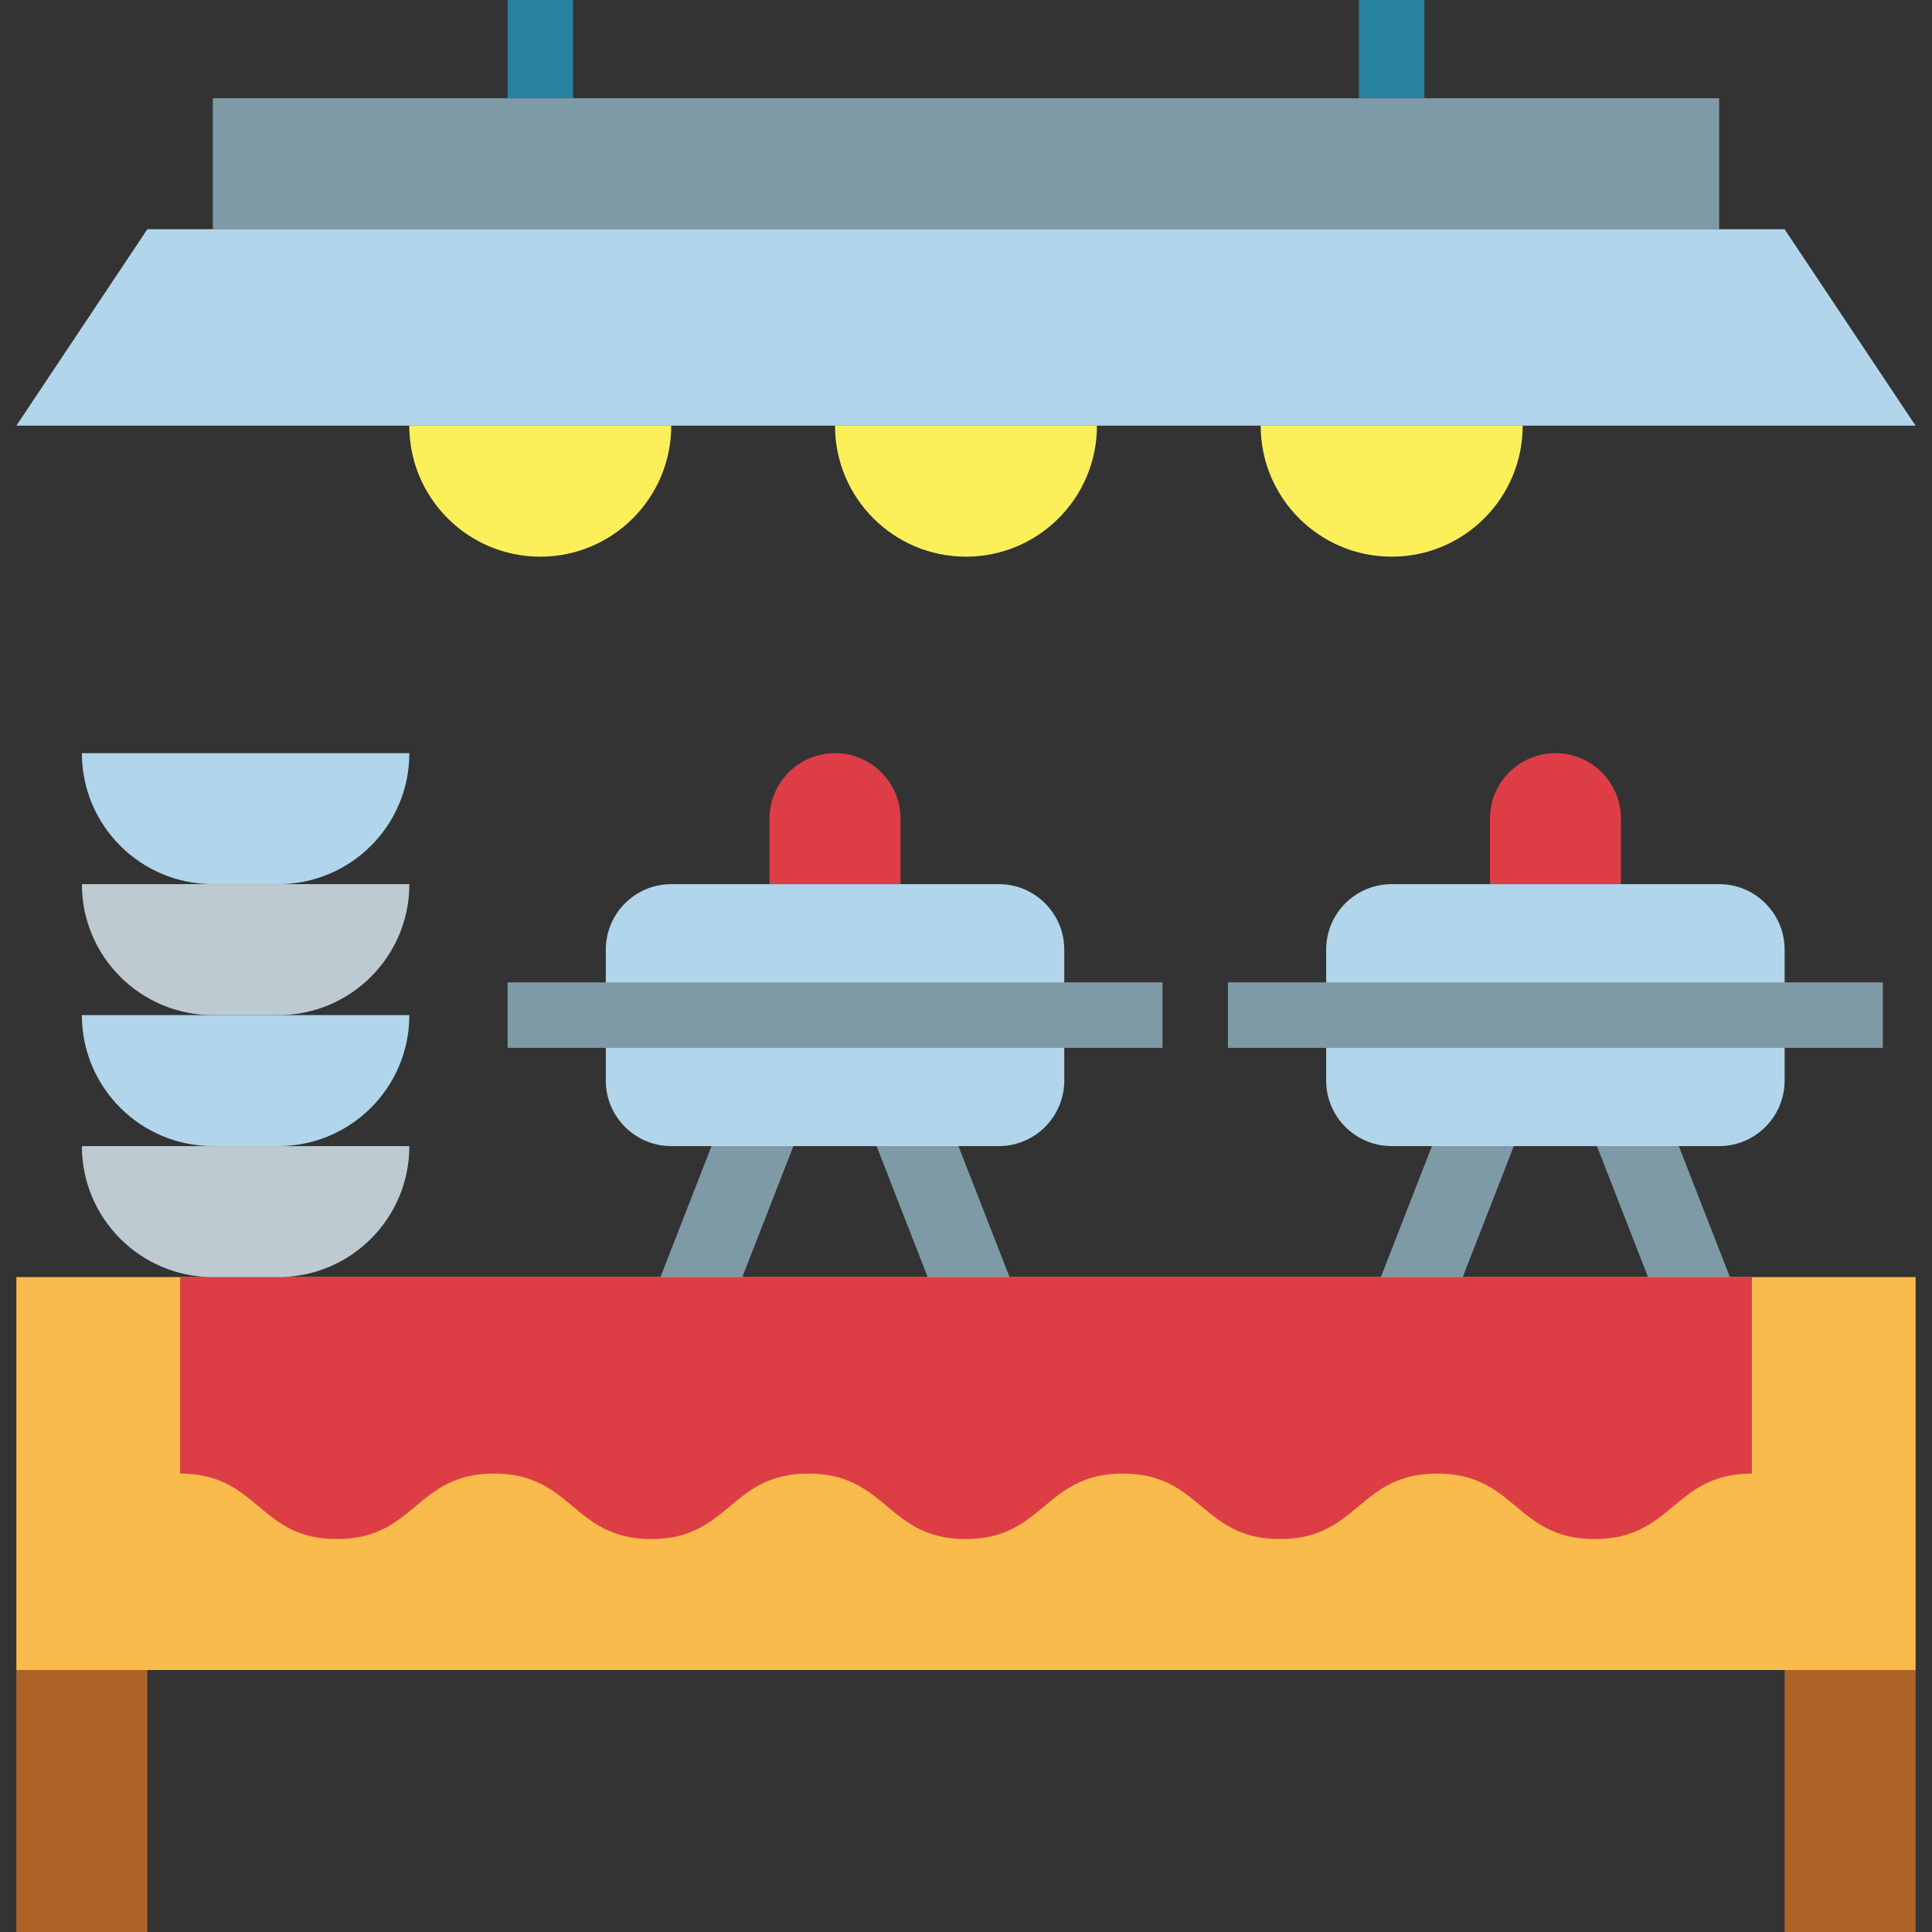 <svg width="60" height="60" viewBox="0 0 60 60" fill="none" xmlns="http://www.w3.org/2000/svg">
<rect x="0" y="0" width="60" height="60" fill="#333333" stroke="none"/>
<g clip-path="url(#clip0_435_884)">
<path d="M21.863 42.712L20.236 40.366L23.287 32.542L24.914 34.889L21.863 42.712Z" fill="#7F9AA7"/>
<path d="M30 42.712L26.949 34.889L28.576 32.542L31.627 40.366L30 42.712Z" fill="#7F9AA7"/>
<path d="M44.237 42.712L42.609 40.366L45.66 32.542L47.287 34.889L44.237 42.712Z" fill="#7F9AA7"/>
<path d="M52.371 42.712L49.32 34.889L50.947 32.542L53.998 40.366L52.371 42.712Z" fill="#7F9AA7"/>
<path d="M0.508 39.661H59.491V51.864H0.508V39.661Z" fill="#F9BB4B"/>
<path d="M0.508 51.864H4.576V60H0.508V51.864Z" fill="#AD6327"/>
<path d="M55.424 51.864H59.492V60H55.424V51.864Z" fill="#AD6327"/>
<path d="M6.609 3.051H53.389V7.119H6.609V3.051Z" fill="#7F9AA7"/>
<path d="M59.491 13.22H0.508L4.576 7.119H55.423L59.491 13.22Z" fill="#B1D5EA"/>
<path d="M15.764 0H17.798V3.051H15.764V0Z" fill="#26829E"/>
<path d="M42.203 0H44.237V3.051H42.203V0Z" fill="#26829E"/>
<path d="M54.407 45.763C51.967 45.763 51.967 47.797 49.52 47.797C47.073 47.797 47.079 45.763 44.633 45.763C42.185 45.763 42.191 47.797 39.751 47.797C37.31 47.797 37.31 45.763 34.87 45.763C32.429 45.763 32.429 47.797 29.988 47.797C27.547 47.797 27.547 45.763 25.107 45.763C22.666 45.763 22.666 47.797 20.226 47.797C17.785 47.797 17.785 45.763 15.344 45.763C12.904 45.763 12.904 47.797 10.463 47.797C8.022 47.797 8.034 45.763 5.594 45.763V39.661H54.407V45.763Z" fill="#DD3E46"/>
<path d="M2.543 35.593H12.713C12.713 37.84 10.891 39.661 8.645 39.661H6.611C4.364 39.661 2.543 37.84 2.543 35.593Z" fill="#BDCAD1"/>
<path d="M2.543 31.525H12.713C12.713 33.772 10.891 35.593 8.645 35.593H6.611C4.364 35.593 2.543 33.772 2.543 31.525Z" fill="#B1D5EA"/>
<path d="M2.543 27.458H12.713C12.713 29.704 10.891 31.525 8.645 31.525H6.611C4.364 31.525 2.543 29.704 2.543 27.458Z" fill="#BDCAD1"/>
<path d="M2.543 23.39H12.713C12.713 25.636 10.891 27.458 8.645 27.458H6.611C4.364 27.458 2.543 25.636 2.543 23.39Z" fill="#B1D5EA"/>
<path d="M16.779 17.288C19.025 17.288 20.846 15.467 20.846 13.22H12.711C12.711 15.467 14.532 17.288 16.779 17.288Z" fill="#FCF05A"/>
<path d="M43.22 17.288C45.467 17.288 47.288 15.467 47.288 13.22H39.152C39.152 15.467 40.974 17.288 43.22 17.288Z" fill="#FCF05A"/>
<path d="M29.999 17.288C32.246 17.288 34.067 15.467 34.067 13.22H25.932C25.932 15.467 27.753 17.288 29.999 17.288Z" fill="#FCF05A"/>
<path d="M20.848 27.458H31.018C32.141 27.458 33.052 28.368 33.052 29.491V31.525H18.814V29.491C18.814 28.368 19.725 27.458 20.848 27.458Z" fill="#B1D5EA"/>
<path d="M18.814 31.525H33.052V33.559C33.052 34.682 32.141 35.593 31.018 35.593H20.848C19.725 35.593 18.814 34.682 18.814 33.559V31.525Z" fill="#B1D5EA"/>
<path d="M25.932 23.39C27.055 23.39 27.966 24.301 27.966 25.424V27.458H23.898V25.424C23.898 24.301 24.809 23.39 25.932 23.39Z" fill="#DD3E46"/>
<path d="M15.764 30.508H36.103V32.542H15.764V30.508Z" fill="#7F9AA7"/>
<path d="M43.219 27.458H53.389C54.512 27.458 55.423 28.368 55.423 29.491V31.525H41.185V29.491C41.185 28.368 42.096 27.458 43.219 27.458Z" fill="#B1D5EA"/>
<path d="M41.185 31.525H55.423V33.559C55.423 34.682 54.512 35.593 53.389 35.593H43.219C42.096 35.593 41.185 34.682 41.185 33.559V31.525Z" fill="#B1D5EA"/>
<path d="M48.305 23.39C49.429 23.39 50.339 24.301 50.339 25.424V27.458H46.272V25.424C46.272 24.301 47.182 23.39 48.305 23.39Z" fill="#DD3E46"/>
<path d="M38.135 30.508H58.474V32.542H38.135V30.508Z" fill="#7F9AA7"/>
</g>
<defs>
<clipPath id="clip0_435_884">
<rect width="60" height="60" fill="white"/>
</clipPath>
</defs>
</svg>
